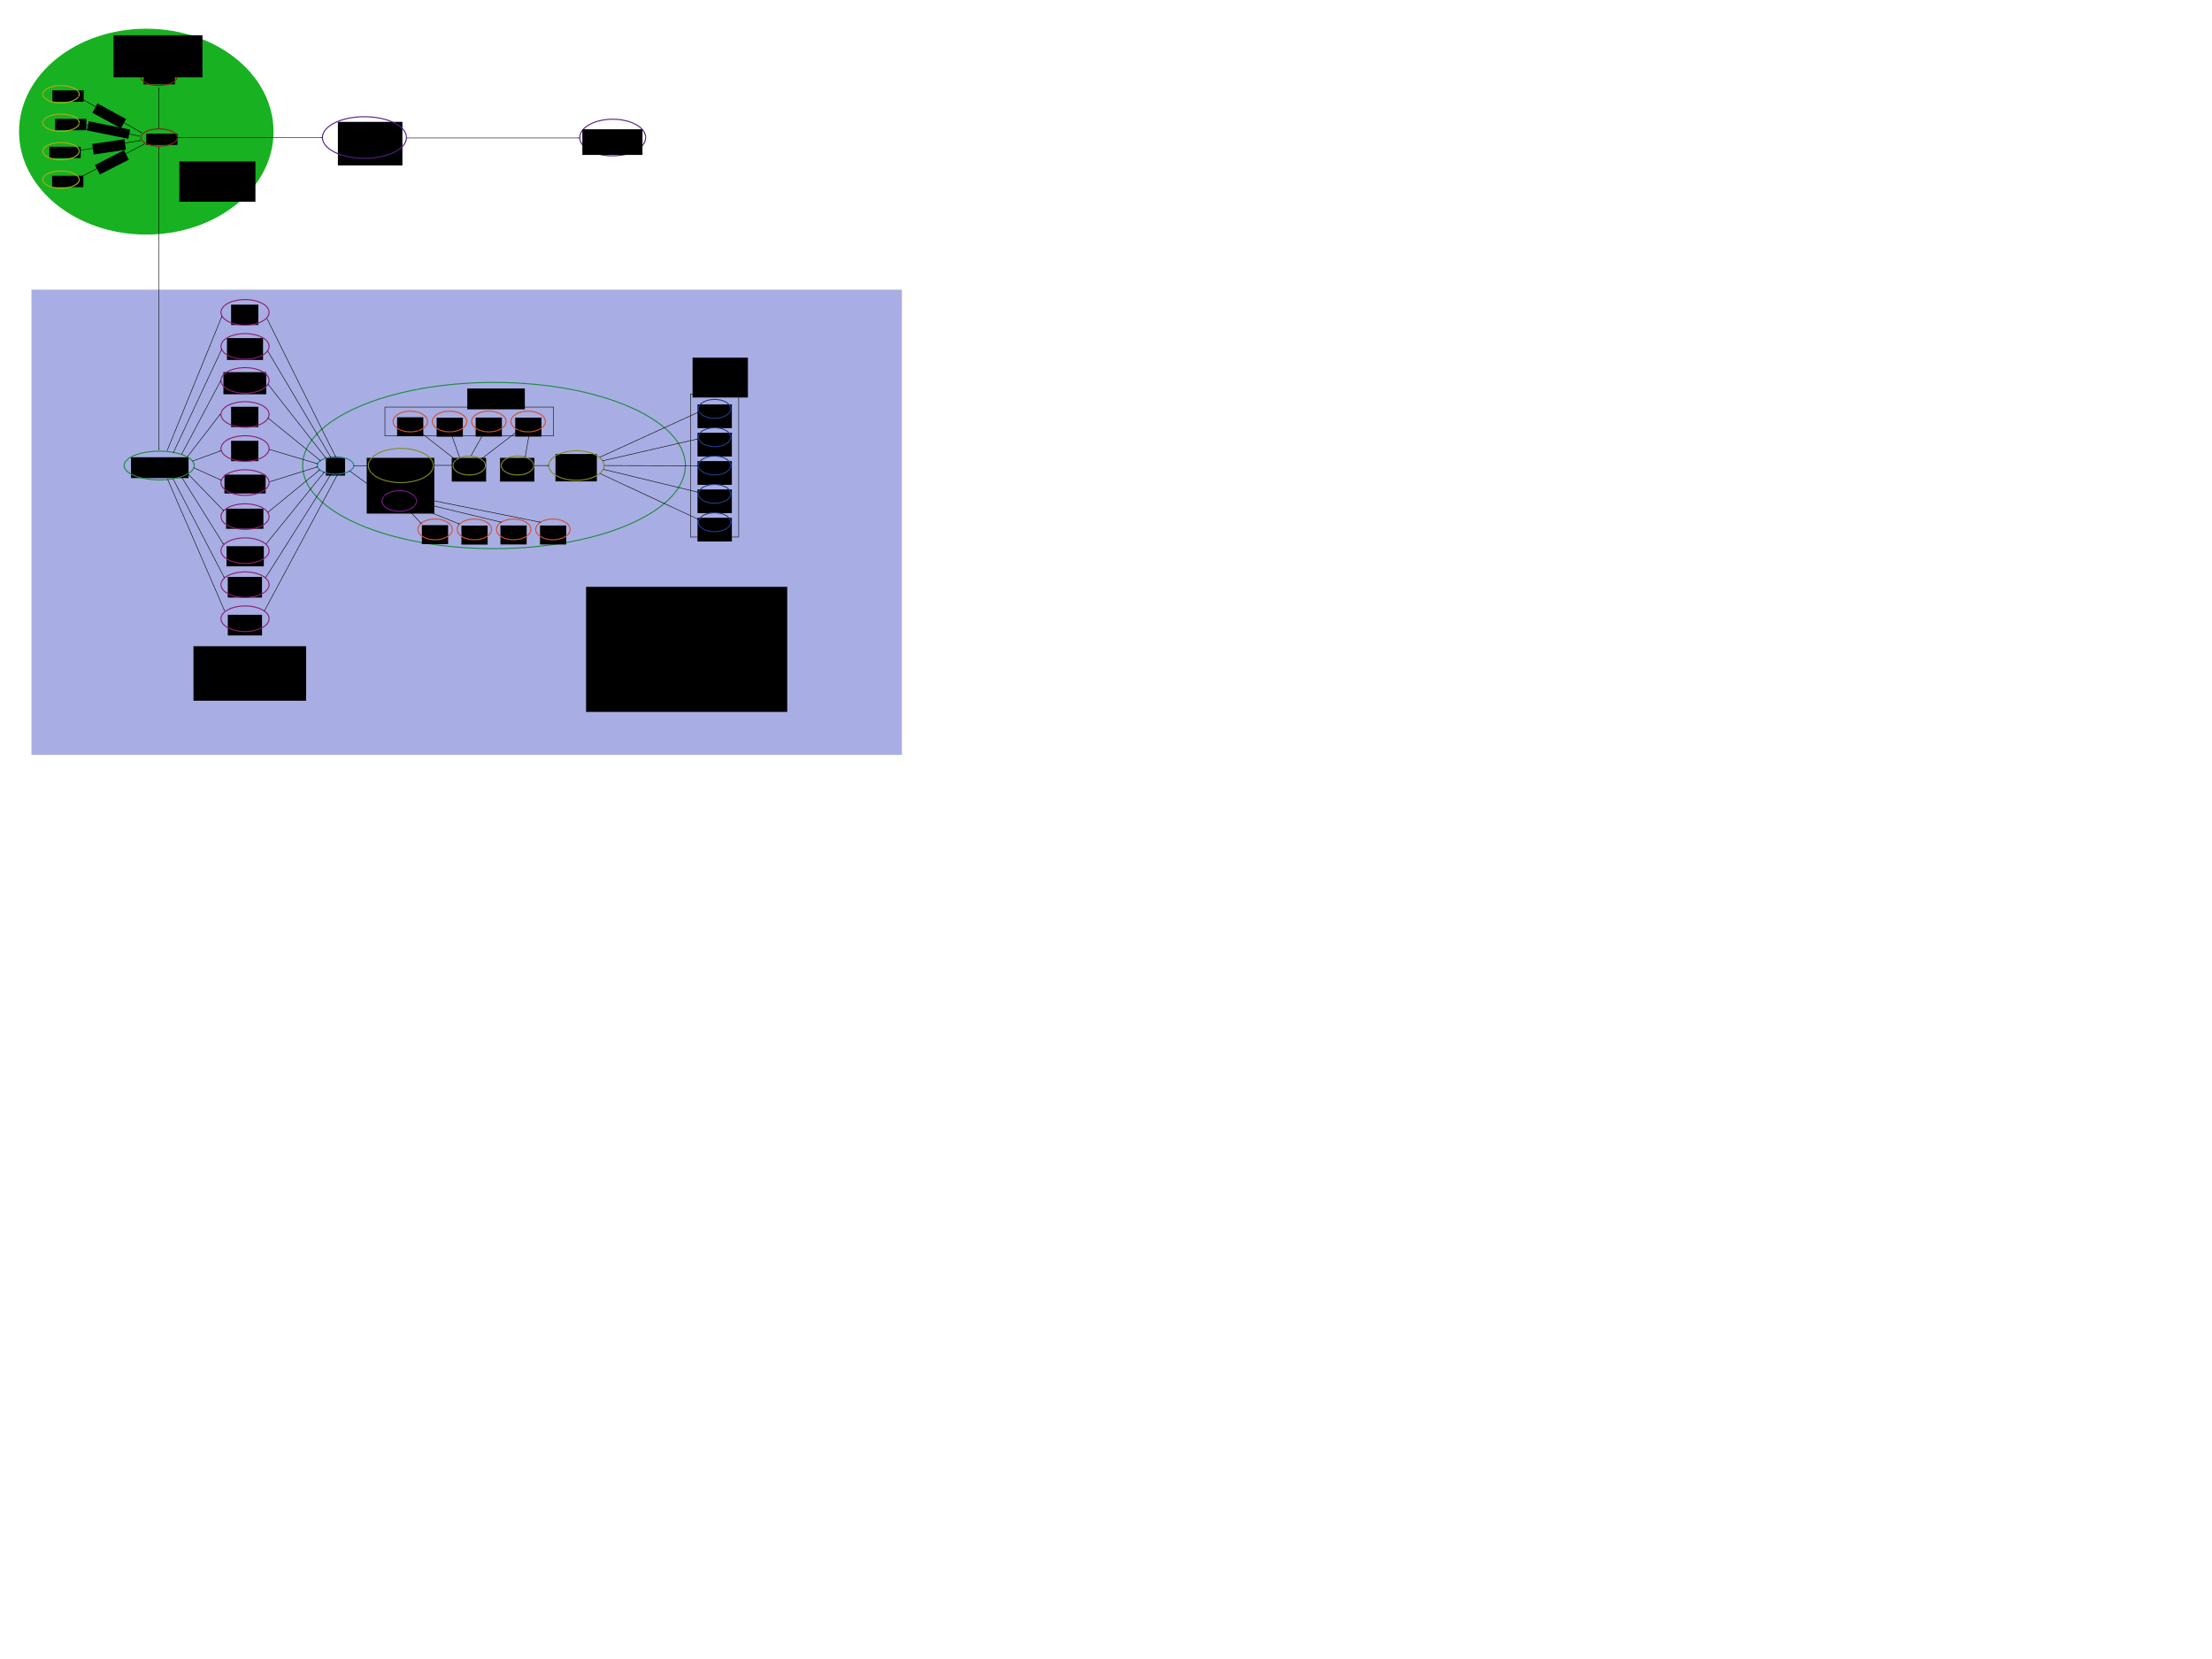 <?xml version="1.0" encoding="UTF-8" standalone="no"?>
<!-- Created with Inkscape (http://www.inkscape.org/) -->

<svg
   xmlns:dc="http://purl.org/dc/elements/1.1/"
   xmlns:cc="http://creativecommons.org/ns#"
   xmlns:rdf="http://www.w3.org/1999/02/22-rdf-syntax-ns#"
   xmlns:svg="http://www.w3.org/2000/svg"
   xmlns="http://www.w3.org/2000/svg"
   xmlns:sodipodi="http://sodipodi.sourceforge.net/DTD/sodipodi-0.dtd"
   xmlns:inkscape="http://www.inkscape.org/namespaces/inkscape"
   width="4320"
   height="3240"
   id="svg2"
   version="1.1"
   inkscape:version="0.48.4 r9939"
   sodipodi:docname="drawing.svg">
  <defs
     id="defs4">
    <marker
       inkscape:stockid="Arrow1Lstart"
       orient="auto"
       refY="0.0"
       refX="0.0"
       id="Arrow1Lstart"
       style="overflow:visible">
      <path
         id="path3962"
         d="M 0.0,0.0 L 5.0,-5.0 L -12.5,0.0 L 5.0,5.0 L 0.0,0.0 z "
         style="fill-rule:evenodd;stroke:#000000;stroke-width:1.0pt"
         transform="scale(0.8) translate(12.5,0)" />
    </marker>
    <marker
       inkscape:stockid="Arrow1Lend"
       orient="auto"
       refY="0.0"
       refX="0.0"
       id="Arrow1Lend"
       style="overflow:visible;">
      <path
         id="path3965"
         d="M 0.0,0.0 L 5.0,-5.0 L -12.5,0.0 L 5.0,5.0 L 0.0,0.0 z "
         style="fill-rule:evenodd;stroke:#000000;stroke-width:1.0pt;"
         transform="scale(0.8) rotate(180) translate(12.5,0)" />
    </marker>
  </defs>
  <sodipodi:namedview
     id="base"
     pagecolor="#ffffff"
     bordercolor="#666666"
     borderopacity="1.0"
     inkscape:pageopacity="0.0"
     inkscape:pageshadow="2"
     inkscape:zoom="0.49497475"
     inkscape:cx="824.1577"
     inkscape:cy="2365.3864"
     inkscape:document-units="px"
     inkscape:current-layer="layer1"
     showgrid="false"
     inkscape:window-width="1368"
     inkscape:window-height="683"
     inkscape:window-x="-3"
     inkscape:window-y="-3"
     inkscape:window-maximized="1" />
  <g
     inkscape:label="Layer 1"
     inkscape:groupmode="layer"
     id="layer1"
     transform="translate(0,2187.638)">
    <g
       id="g8980"
       transform="translate(-12.857,55.977)">
      <path
         transform="translate(-315.591,-2241.514)"
         d="m 862.67,254.999 c 0,111.02 -111.256,201.02 -248.498,201.02 -137.241,0 -248.498,-90 -248.498,-201.02 0,-111.02 111.256,-201.02 248.498,-201.02 137.241,0 248.498,90 248.498,201.02 z"
         sodipodi:ry="201.02036"
         sodipodi:rx="248.49756"
         sodipodi:cy="254.99924"
         sodipodi:cx="614.17273"
         id="path8960"
         style="fill:#18b121;fill-opacity:1;stroke:none"
         sodipodi:type="arc" />
      <flowRoot
         transform="translate(-398.292,-2133.956)"
         style="font-size:12px;font-style:normal;font-weight:normal;line-height:125%;letter-spacing:0px;word-spacing:0px;fill:#000000;fill-opacity:1;stroke:none;font-family:Sans"
         id="flowRoot8962"
         xml:space="preserve"><flowRegion
           id="flowRegion8964"><rect
             y="205.714"
             x="761.429"
             height="78.571"
             width="148.571"
             id="rect8966" /></flowRegion><flowPara
           style="font-size:56px;font-weight:bold;-inkscape-font-specification:Sans Bold"
           id="flowPara8968">Qt</flowPara></flowRoot>    </g>
    <rect
       style="fill:#a8aee3;fill-opacity:1;stroke:none"
       id="rect8970"
       width="1700"
       height="908.571"
       x="61.429"
       y="-1621.924" />
    <g
       id="g3782"
       transform="translate(45,94.67)">
      <flowRoot
         transform="translate(-1.901,-2186.469)"
         style="font-size:12px;font-style:normal;font-weight:normal;line-height:125%;letter-spacing:0px;word-spacing:0px;fill:#000000;fill-opacity:1;stroke:none;font-family:Sans"
         id="flowRoot3004"
         xml:space="preserve"><flowRegion
           id="flowRegion3006"><rect
             y="165.096"
             x="242.437"
             height="22.223"
             width="61.114"
             id="rect3008" /></flowRegion><flowPara
           id="flowPara3010">Daemon</flowPara></flowRoot>      <path
         transform="translate(0,-2187.638)"
         d="m 301.531,173.934 c 0,9.345 -15.942,16.92 -35.608,16.92 -19.666,0 -35.608,-7.575 -35.608,-16.92 0,-9.345 15.942,-16.92 35.608,-16.92 19.666,0 35.608,7.575 35.608,16.92 z"
         sodipodi:ry="16.920055"
         sodipodi:rx="35.607876"
         sodipodi:cy="173.93448"
         sodipodi:cx="265.92267"
         id="path3012"
         style="fill:none;stroke:#8a1e1e;stroke-width:2;stroke-miterlimit:4;stroke-opacity:1;stroke-dasharray:none"
         sodipodi:type="arc" />
    </g>
    <g
       id="g3864"
       transform="translate(0,54.548)">
      <g
         transform="translate(-0.357,0)"
         id="g3836">
        <flowRoot
           transform="translate(-139.803,-2230.731)"
           style="font-size:12px;font-style:normal;font-weight:normal;line-height:125%;letter-spacing:0px;word-spacing:0px;fill:#000000;fill-opacity:1;stroke:none;font-family:Sans"
           id="flowRoot3791"
           xml:space="preserve"><flowRegion
             id="flowRegion3793"><rect
               y="165.096"
               x="242.437"
               height="22.223"
               width="61.114"
               id="rect3795" /></flowRegion><flowPara
             id="flowPara3797">Serial</flowPara></flowRoot>        <path
           transform="translate(-146.472,-2232.084)"
           d="m 301.531,173.934 c 0,9.345 -15.942,16.92 -35.608,16.92 -19.666,0 -35.608,-7.575 -35.608,-16.92 0,-9.345 15.942,-16.92 35.608,-16.92 19.666,0 35.608,7.575 35.608,16.92 z"
           sodipodi:ry="16.920055"
           sodipodi:rx="35.607876"
           sodipodi:cy="173.93448"
           sodipodi:cx="265.92267"
           id="path3799"
           style="fill:none;stroke:#acac17;stroke-width:2;stroke-miterlimit:4;stroke-opacity:1;stroke-dasharray:none"
           sodipodi:type="arc" />
      </g>
      <g
         transform="translate(0.357,-2.262)"
         id="g3843">
        <flowRoot
           xml:space="preserve"
           id="flowRoot3806"
           style="font-size:12px;font-style:normal;font-weight:normal;line-height:125%;letter-spacing:0px;word-spacing:0px;fill:#000000;fill-opacity:1;stroke:none;font-family:Sans"
           transform="translate(-135.227,-2172.874)"><flowRegion
             id="flowRegion3808"><rect
               id="rect3810"
               width="61.114"
               height="22.223"
               x="242.437"
               y="165.096" /></flowRegion><flowPara
             id="flowPara3812">Usb</flowPara></flowRoot>        <path
           sodipodi:type="arc"
           style="fill:none;stroke:#acac17;stroke-width:2;stroke-miterlimit:4;stroke-opacity:1;stroke-dasharray:none"
           id="path3814"
           sodipodi:cx="265.92267"
           sodipodi:cy="173.93448"
           sodipodi:rx="35.607876"
           sodipodi:ry="16.920055"
           d="m 301.531,173.934 c 0,9.345 -15.942,16.92 -35.608,16.92 -19.666,0 -35.608,-7.575 -35.608,-16.92 0,-9.345 15.942,-16.92 35.608,-16.92 19.666,0 35.608,7.575 35.608,16.92 z"
           transform="translate(-147.186,-2174.227)" />
      </g>
      <g
         transform="translate(0,6.548)"
         id="g3850">
        <flowRoot
           transform="translate(-145.932,-2127.251)"
           style="font-size:12px;font-style:normal;font-weight:normal;line-height:125%;letter-spacing:0px;word-spacing:0px;fill:#000000;fill-opacity:1;stroke:none;font-family:Sans"
           id="flowRoot3816"
           xml:space="preserve"><flowRegion
             id="flowRegion3818"><rect
               y="165.096"
               x="242.437"
               height="22.223"
               width="61.114"
               id="rect3820" /></flowRegion><flowPara
             id="flowPara3822">Joystick</flowPara></flowRoot>        <path
           transform="translate(-146.829,-2127.442)"
           d="m 301.531,173.934 c 0,9.345 -15.942,16.92 -35.608,16.92 -19.666,0 -35.608,-7.575 -35.608,-16.92 0,-9.345 15.942,-16.92 35.608,-16.92 19.666,0 35.608,7.575 35.608,16.92 z"
           sodipodi:ry="16.920055"
           sodipodi:rx="35.607876"
           sodipodi:cy="173.93448"
           sodipodi:cx="265.92267"
           id="path3824"
           style="fill:none;stroke:#acac17;stroke-width:2;stroke-miterlimit:4;stroke-opacity:1;stroke-dasharray:none"
           sodipodi:type="arc" />
      </g>
      <g
         id="g3857">
        <flowRoot
           xml:space="preserve"
           id="flowRoot3826"
           style="font-size:12px;font-style:normal;font-weight:normal;line-height:125%;letter-spacing:0px;word-spacing:0px;fill:#000000;fill-opacity:1;stroke:none;font-family:Sans"
           transform="translate(-140.726,-2063.945)"><flowRegion
             id="flowRegion3828"><rect
               id="rect3830"
               width="61.114"
               height="22.223"
               x="242.437"
               y="165.096" /></flowRegion><flowPara
             id="flowPara3832">Other</flowPara></flowRoot>        <path
           sodipodi:type="arc"
           style="fill:none;stroke:#acac17;stroke-width:2;stroke-miterlimit:4;stroke-opacity:1;stroke-dasharray:none"
           id="path3834"
           sodipodi:cx="265.92267"
           sodipodi:cy="173.93448"
           sodipodi:rx="35.607876"
           sodipodi:ry="16.920055"
           d="m 301.531,173.934 c 0,9.345 -15.942,16.92 -35.608,16.92 -19.666,0 -35.608,-7.575 -35.608,-16.92 0,-9.345 15.942,-16.92 35.608,-16.92 19.666,0 35.608,7.575 35.608,16.92 z"
           transform="translate(-146.829,-2065.299)" />
      </g>
    </g>
    <path
       style="fill:none;stroke:#000000;stroke-width:1px;stroke-linecap:butt;stroke-linejoin:miter;stroke-opacity:1;marker-end:url(#Arrow1Lend)"
       d="m 152.143,-1998.804 124.821,70.536"
       id="path3890"
       inkscape:connector-curvature="0"
       sodipodi:nodetypes="cc" />
    <path
       style="fill:none;stroke:#000000;stroke-width:1px;stroke-linecap:butt;stroke-linejoin:miter;stroke-opacity:1;marker-end:url(#Arrow1Lend)"
       d="m 153.571,-1946.661 119.464,25"
       id="path3892"
       inkscape:connector-curvature="0"
       sodipodi:nodetypes="cc" />
    <path
       style="fill:none;stroke:#000000;stroke-width:1px;stroke-linecap:butt;stroke-linejoin:miter;stroke-opacity:1;marker-end:url(#Arrow1Lend)"
       d="m 155,-1893.804 119.643,-19.464"
       id="path3894"
       inkscape:connector-curvature="0"
       sodipodi:nodetypes="cc" />
    <path
       style="fill:none;stroke:#000000;stroke-width:1px;stroke-linecap:butt;stroke-linejoin:miter;stroke-opacity:1;marker-end:url(#Arrow1Lend)"
       d="m 154.286,-1840.232 128.036,-66.25"
       id="path3896"
       inkscape:connector-curvature="0"
       sodipodi:nodetypes="cc" />
    <flowRoot
       xml:space="preserve"
       id="flowRoot3898"
       style="font-size:12px;font-style:normal;font-weight:normal;line-height:125%;letter-spacing:0px;word-spacing:0px;fill:#000000;fill-opacity:1;stroke:none;font-family:Sans"
       transform="matrix(0.878,0.479,-0.479,0.878,55.563,-2186.072)"><flowRegion
         id="flowRegion3900"><rect
           id="rect3902"
           width="63.571"
           height="20.714"
           x="214.286"
           y="111.429" /></flowRegion><flowPara
         id="flowPara3904"
         style="font-size:6px">Enumerate devices upon driver start</flowPara></flowRoot>    <flowRoot
       transform="matrix(0.98,0.198,-0.198,0.98,-14.579,-2102.45)"
       style="font-size:12px;font-style:normal;font-weight:normal;line-height:125%;letter-spacing:0px;word-spacing:0px;fill:#000000;fill-opacity:1;stroke:none;font-family:Sans"
       id="flowRoot3906"
       xml:space="preserve"><flowRegion
         id="flowRegion3908"><rect
           y="111.429"
           x="214.286"
           height="18.249"
           width="82.434"
           id="rect3910" /></flowRegion><flowPara
         style="font-size:6px"
         id="flowPara3912">Enumerate devices upon driver start and hotplug</flowPara></flowRoot>    <flowRoot
       transform="matrix(0.989,-0.146,0.146,0.989,-48.17,-1985.342)"
       style="font-size:12px;font-style:normal;font-weight:normal;line-height:125%;letter-spacing:0px;word-spacing:0px;fill:#000000;fill-opacity:1;stroke:none;font-family:Sans"
       id="flowRoot3914"
       xml:space="preserve"><flowRegion
         id="flowRegion3916"><rect
           y="111.429"
           x="214.286"
           height="20.714"
           width="63.571"
           id="rect3918" /></flowRegion><flowPara
         style="font-size:6px"
         id="flowPara3920">Enumerate devices upon driver start</flowPara></flowRoot>    <flowRoot
       xml:space="preserve"
       id="flowRoot3922"
       style="font-size:12px;font-style:normal;font-weight:normal;line-height:125%;letter-spacing:0px;word-spacing:0px;fill:#000000;fill-opacity:1;stroke:none;font-family:Sans"
       transform="matrix(0.891,-0.454,0.454,0.891,-55.977,-1867.381)"><flowRegion
         id="flowRegion3924"><rect
           id="rect3926"
           width="63.571"
           height="20.714"
           x="214.286"
           y="111.429" /></flowRegion><flowPara
         id="flowPara3928"
         style="font-size:6px">Enumerate devices upon driver start?</flowPara></flowRoot>    <path
       style="fill:none;stroke:#000000;stroke-width:1px;stroke-linecap:butt;stroke-linejoin:miter;stroke-opacity:1;marker-end:url(#Arrow1Lend)"
       d="m 310.357,-1936.661 0,-79.643"
       id="path3956"
       inkscape:connector-curvature="0" />
    <g
       id="g8987"
       transform="translate(0,42.523)">
      <g
         transform="translate(377.863,149.73)"
         id="g3949">
        <flowRoot
           transform="translate(39.599,-2306.979)"
           style="font-size:12px;font-style:normal;font-weight:normal;line-height:125%;letter-spacing:0px;word-spacing:0px;fill:#000000;fill-opacity:1;stroke:none;font-family:Sans"
           id="flowRoot3932"
           xml:space="preserve"><flowRegion
             id="flowRegion3934"><rect
               y="165.096"
               x="242.437"
               height="85.105"
               width="126.017"
               id="rect3936" /></flowRegion><flowPara
             id="flowPara3938">Legacy Magellen protocol window. deprecated. X11, Windows, mac.</flowPara></flowRoot>        <path
           transform="translate(67.981,-2285.22)"
           d="m 347.998,173.934 c 0,22.455 -36.746,40.659 -82.075,40.659 -45.329,0 -82.075,-18.203 -82.075,-40.659 0,-22.455 36.746,-40.659 82.075,-40.659 45.329,0 82.075,18.203 82.075,40.659 z"
           sodipodi:ry="40.658638"
           sodipodi:rx="82.074898"
           sodipodi:cy="173.93448"
           sodipodi:cx="265.92267"
           id="path3940"
           style="fill:none;stroke:#521e8a;stroke-width:2;stroke-miterlimit:4;stroke-opacity:1;stroke-dasharray:none"
           sodipodi:type="arc" />
      </g>
      <g
         transform="translate(400.844,21.35)"
         id="g4802">
        <path
           sodipodi:type="arc"
           style="fill:none;stroke:#521e8a;stroke-width:2;stroke-miterlimit:4;stroke-opacity:1;stroke-dasharray:none"
           id="path4584"
           sodipodi:cx="784.88855"
           sodipodi:cy="222.16927"
           sodipodi:rx="64.334671"
           sodipodi:ry="35.763241"
           d="m 849.223,222.169 c 0,19.751 -28.804,35.763 -64.335,35.763 -35.531,0 -64.335,-16.012 -64.335,-35.763 0,-19.752 28.804,-35.763 64.335,-35.763 35.531,0 64.335,16.012 64.335,35.763 z"
           transform="translate(10.909,-2205.075)" />
        <flowRoot
           xml:space="preserve"
           id="flowRoot4586"
           style="font-size:12px;font-style:normal;font-weight:normal;text-align:center;line-height:125%;letter-spacing:0px;word-spacing:0px;text-anchor:middle;fill:#000000;fill-opacity:1;stroke:none;font-family:Sans"
           transform="translate(3.131,-2174.243)"><flowRegion
             id="flowRegion4588"><rect
               id="rect4590"
               width="117.414"
               height="50.1"
               x="733.371"
               y="175.197"
               style="text-align:center;text-anchor:middle" /></flowRegion><flowPara
             id="flowPara4592">Legacy/Proprietary Application:</flowPara></flowRoot>      </g>
      <path
         inkscape:connector-curvature="0"
         id="path4809"
         d="m 794.804,-1960.695 336.381,0"
         style="fill:none;stroke:#000000;stroke-width:1px;stroke-linecap:butt;stroke-linejoin:miter;stroke-opacity:1;marker-end:url(#Arrow1Lend)" />
    </g>
    <g
       id="g5012"
       transform="translate(0,539.873)">
      <flowRoot
         transform="translate(13.457,-1999.586)"
         style="font-size:12px;font-style:normal;font-weight:normal;line-height:125%;letter-spacing:0px;word-spacing:0px;fill:#000000;fill-opacity:1;stroke:none;font-family:Sans"
         id="flowRoot4995"
         xml:space="preserve"><flowRegion
           id="flowRegion4997"><rect
             y="165.096"
             x="242.437"
             height="40.659"
             width="112.38"
             id="rect4999" /></flowRegion><flowPara
           id="flowPara5001">DBus Interface. New development</flowPara></flowRoot>      <path
         transform="translate(45,-1992.276)"
         d="m 334.361,173.934 c 0,15.482 -30.641,28.032 -68.438,28.032 -37.797,0 -68.438,-12.55 -68.438,-28.032 0,-15.482 30.641,-28.032 68.438,-28.032 37.797,0 68.438,12.55 68.438,28.032 z"
         sodipodi:ry="28.031731"
         sodipodi:rx="68.437836"
         sodipodi:cy="173.93448"
         sodipodi:cx="265.92267"
         id="path5003"
         style="fill:none;stroke:#1e8a3d;stroke-width:2;stroke-miterlimit:4;stroke-opacity:1;stroke-dasharray:none"
         sodipodi:type="arc" />
    </g>
    <path
       style="fill:none;stroke:#000000;stroke-width:1px;stroke-linecap:butt;stroke-linejoin:miter;stroke-opacity:1;marker-start:url(#Arrow1Lstart);marker-end:url(#Arrow1Lend)"
       d="m 310.117,-1900.314 0,591.444"
       id="path5019"
       inkscape:connector-curvature="0"
       sodipodi:nodetypes="cc" />
    <g
       id="g5389"
       transform="translate(553.863,539.873)">
      <flowRoot
         xml:space="preserve"
         id="flowRoot5391"
         style="font-size:12px;font-style:normal;font-weight:normal;line-height:125%;letter-spacing:0px;word-spacing:0px;fill:#000000;fill-opacity:1;stroke:none;font-family:Sans"
         transform="translate(116.314,-2133.872)"><flowRegion
           id="flowRegion5393"><rect
             id="rect5395"
             width="112.38"
             height="40.659"
             x="242.437"
             y="165.096" /></flowRegion><flowPara
           id="flowPara5397">New Application:</flowPara></flowRoot>      <path
         sodipodi:type="arc"
         style="fill:none;stroke:#1e8a3d;stroke-width:2;stroke-miterlimit:4;stroke-opacity:1;stroke-dasharray:none"
         id="path5399"
         sodipodi:cx="265.92267"
         sodipodi:cy="173.93448"
         sodipodi:rx="373.746"
         sodipodi:ry="162.31743"
         d="m 639.669,173.934 c 0,89.645 -167.332,162.317 -373.746,162.317 -206.414,0 -373.746,-72.672 -373.746,-162.317 0,-89.645 167.332,-162.317 373.746,-162.317 206.414,0 373.746,72.672 373.746,162.317 z"
         transform="translate(145,-1992.276)" />
    </g>
    <g
       transform="translate(395.919,727.735)"
       id="g5401">
      <flowRoot
         xml:space="preserve"
         id="flowRoot5403"
         style="font-size:12px;font-style:normal;font-weight:normal;text-align:center;line-height:125%;letter-spacing:0px;word-spacing:0px;text-anchor:middle;fill:#000000;fill-opacity:1;stroke:none;font-family:Sans"
         transform="translate(-1.901,-2186.469)"><flowRegion
           id="flowRegion5405"><rect
             id="rect5407"
             width="37.376"
             height="34.85"
             x="242.437"
             y="165.096"
             style="text-align:center;text-anchor:middle" /></flowRegion><flowPara
           id="flowPara5409">DBus Client</flowPara></flowRoot>      <path
         sodipodi:type="arc"
         style="fill:none;stroke:#1e808a;stroke-width:2;stroke-miterlimit:4;stroke-opacity:1;stroke-dasharray:none"
         id="path5411"
         sodipodi:cx="265.92267"
         sodipodi:cy="173.93448"
         sodipodi:rx="35.607876"
         sodipodi:ry="16.920055"
         d="m 301.531,173.934 c 0,9.345 -15.942,16.92 -35.608,16.92 -19.666,0 -35.608,-7.575 -35.608,-16.92 0,-9.345 15.942,-16.92 35.608,-16.92 19.666,0 35.608,7.575 35.608,16.92 z"
         transform="translate(-6.508,-2180.138)" />
    </g>
    <g
       id="g5533"
       transform="translate(0,397.069)">
      <g
         transform="translate(219.142,230.938)"
         id="g5413">
        <flowRoot
           xml:space="preserve"
           id="flowRoot5415"
           style="font-size:12px;font-style:normal;font-weight:normal;text-align:center;line-height:125%;letter-spacing:0px;word-spacing:0px;text-anchor:middle;fill:#000000;fill-opacity:1;stroke:none;font-family:Sans"
           transform="translate(-10.252,-2186.284)"><flowRegion
             id="flowRegion5417"><rect
               id="rect5419"
               width="53.286"
               height="39.649"
               x="242.437"
               y="165.096"
               style="text-align:center;text-anchor:middle" /></flowRegion><flowPara
             id="flowPara5421">Motion Packet</flowPara></flowRoot>        <path
           sodipodi:type="arc"
           style="fill:none;stroke:#8a1e73;stroke-width:2;stroke-miterlimit:4;stroke-opacity:1;stroke-dasharray:none"
           id="path5423"
           sodipodi:cx="265.92267"
           sodipodi:cy="173.93448"
           sodipodi:rx="46.972092"
           sodipodi:ry="25.001276"
           d="m 312.895,173.934 c 0,13.808 -21.03,25.001 -46.972,25.001 -25.942,0 -46.972,-11.193 -46.972,-25.001 0,-13.808 21.03,-25.001 46.972,-25.001 25.942,0 46.972,11.193 46.972,25.001 z"
           transform="translate(-6.508,-2180.138)" />
      </g>
      <g
         id="g5425"
         transform="translate(219.142,297.423)">
        <flowRoot
           transform="translate(-10.252,-2186.284)"
           style="font-size:12px;font-style:normal;font-weight:normal;text-align:center;line-height:125%;letter-spacing:0px;word-spacing:0px;text-anchor:middle;fill:#000000;fill-opacity:1;stroke:none;font-family:Sans"
           id="flowRoot5427"
           xml:space="preserve"><flowRegion
             id="flowRegion5429"><rect
               style="text-align:center;text-anchor:middle"
               y="165.096"
               x="242.437"
               height="39.649"
               width="53.286"
               id="rect5431" /></flowRegion><flowPara
             id="flowPara5433">Button Packet</flowPara></flowRoot>        <path
           transform="translate(-6.508,-2180.138)"
           d="m 312.895,173.934 c 0,13.808 -21.03,25.001 -46.972,25.001 -25.942,0 -46.972,-11.193 -46.972,-25.001 0,-13.808 21.03,-25.001 46.972,-25.001 25.942,0 46.972,11.193 46.972,25.001 z"
           sodipodi:ry="25.001276"
           sodipodi:rx="46.972092"
           sodipodi:cy="173.93448"
           sodipodi:cx="265.92267"
           id="path5435"
           style="fill:none;stroke:#8a1e73;stroke-width:2;stroke-miterlimit:4;stroke-opacity:1;stroke-dasharray:none"
           sodipodi:type="arc" />
      </g>
      <g
         id="g5437"
         transform="translate(219.142,31.484)">
        <flowRoot
           transform="translate(-10.252,-2186.284)"
           style="font-size:12px;font-style:normal;font-weight:normal;text-align:center;line-height:125%;letter-spacing:0px;word-spacing:0px;text-anchor:middle;fill:#000000;fill-opacity:1;stroke:none;font-family:Sans"
           id="flowRoot5439"
           xml:space="preserve"><flowRegion
             id="flowRegion5441"><rect
               style="text-align:center;text-anchor:middle"
               y="165.096"
               x="242.437"
               height="39.649"
               width="53.286"
               id="rect5443" /></flowRegion><flowPara
             id="flowPara5445">Device List</flowPara></flowRoot>        <path
           transform="translate(-6.508,-2180.138)"
           d="m 312.895,173.934 c 0,13.808 -21.03,25.001 -46.972,25.001 -25.942,0 -46.972,-11.193 -46.972,-25.001 0,-13.808 21.03,-25.001 46.972,-25.001 25.942,0 46.972,11.193 46.972,25.001 z"
           sodipodi:ry="25.001276"
           sodipodi:rx="46.972092"
           sodipodi:cy="173.93448"
           sodipodi:cx="265.92267"
           id="path5447"
           style="fill:none;stroke:#8a1e73;stroke-width:2;stroke-miterlimit:4;stroke-opacity:1;stroke-dasharray:none"
           sodipodi:type="arc" />
      </g>
      <g
         transform="translate(219.142,97.969)"
         id="g5449">
        <flowRoot
           xml:space="preserve"
           id="flowRoot5451"
           style="font-size:12px;font-style:normal;font-weight:normal;text-align:center;line-height:125%;letter-spacing:0px;word-spacing:0px;text-anchor:middle;fill:#000000;fill-opacity:1;stroke:none;font-family:Sans"
           transform="translate(-18.33,-2187.448)"><flowRegion
             id="flowRegion5453"><rect
               id="rect5455"
               width="70.458"
               height="42.679"
               x="242.437"
               y="165.096"
               style="text-align:center;text-anchor:middle" /></flowRegion><flowPara
             id="flowPara5457">Device Hotplug in</flowPara></flowRoot>        <path
           sodipodi:type="arc"
           style="fill:none;stroke:#8a1e73;stroke-width:2;stroke-miterlimit:4;stroke-opacity:1;stroke-dasharray:none"
           id="path5459"
           sodipodi:cx="265.92267"
           sodipodi:cy="173.93448"
           sodipodi:rx="46.972092"
           sodipodi:ry="25.001276"
           d="m 312.895,173.934 c 0,13.808 -21.03,25.001 -46.972,25.001 -25.942,0 -46.972,-11.193 -46.972,-25.001 0,-13.808 21.03,-25.001 46.972,-25.001 25.942,0 46.972,11.193 46.972,25.001 z"
           transform="translate(-6.508,-2180.138)" />
      </g>
      <g
         id="g5461"
         transform="translate(219.142,164.453)">
        <flowRoot
           transform="translate(-25.262,-2187.448)"
           style="font-size:12px;font-style:normal;font-weight:normal;text-align:center;line-height:125%;letter-spacing:0px;word-spacing:0px;text-anchor:middle;fill:#000000;fill-opacity:1;stroke:none;font-family:Sans"
           id="flowRoot5463"
           xml:space="preserve"><flowRegion
             id="flowRegion5465"><rect
               style="text-align:center;text-anchor:middle"
               y="165.096"
               x="242.437"
               height="43.184"
               width="83.59"
               id="rect5467" /></flowRegion><flowPara
             id="flowPara5469">Device Hotplug out</flowPara></flowRoot>        <path
           transform="translate(-6.508,-2180.138)"
           d="m 312.895,173.934 c 0,13.808 -21.03,25.001 -46.972,25.001 -25.942,0 -46.972,-11.193 -46.972,-25.001 0,-13.808 21.03,-25.001 46.972,-25.001 25.942,0 46.972,11.193 46.972,25.001 z"
           sodipodi:ry="25.001276"
           sodipodi:rx="46.972092"
           sodipodi:cy="173.93448"
           sodipodi:cx="265.92267"
           id="path5471"
           style="fill:none;stroke:#8a1e73;stroke-width:2;stroke-miterlimit:4;stroke-opacity:1;stroke-dasharray:none"
           sodipodi:type="arc" />
      </g>
      <g
         transform="translate(219.142,363.908)"
         id="g5473">
        <flowRoot
           xml:space="preserve"
           id="flowRoot5475"
           style="font-size:12px;font-style:normal;font-weight:normal;text-align:center;line-height:125%;letter-spacing:0px;word-spacing:0px;text-anchor:middle;fill:#000000;fill-opacity:1;stroke:none;font-family:Sans"
           transform="translate(-23.224,-2186.756)"><flowRegion
             id="flowRegion5477"><rect
               id="rect5479"
               width="80.428"
               height="36.791"
               x="242.437"
               y="165.096"
               style="text-align:center;text-anchor:middle" /></flowRegion><flowPara
             id="flowPara5481">Translation On/Off</flowPara></flowRoot>        <path
           sodipodi:type="arc"
           style="fill:none;stroke:#8a1e73;stroke-width:2;stroke-miterlimit:4;stroke-opacity:1;stroke-dasharray:none"
           id="path5483"
           sodipodi:cx="265.92267"
           sodipodi:cy="173.93448"
           sodipodi:rx="46.972092"
           sodipodi:ry="25.001276"
           d="m 312.895,173.934 c 0,13.808 -21.03,25.001 -46.972,25.001 -25.942,0 -46.972,-11.193 -46.972,-25.001 0,-13.808 21.03,-25.001 46.972,-25.001 25.942,0 46.972,11.193 46.972,25.001 z"
           transform="translate(-6.508,-2180.138)" />
      </g>
      <g
         id="g5485"
         transform="translate(219.142,430.393)">
        <flowRoot
           transform="translate(-20.033,-2186.756)"
           style="font-size:12px;font-style:normal;font-weight:normal;text-align:center;line-height:125%;letter-spacing:0px;word-spacing:0px;text-anchor:middle;fill:#000000;fill-opacity:1;stroke:none;font-family:Sans"
           id="flowRoot5487"
           xml:space="preserve"><flowRegion
             id="flowRegion5489"><rect
               style="text-align:center;text-anchor:middle"
               y="165.096"
               x="242.437"
               height="39.317"
               width="72.852"
               id="rect5491" /></flowRegion><flowPara
             id="flowPara5493">Rotation On/Off</flowPara></flowRoot>        <path
           transform="translate(-6.508,-2180.138)"
           d="m 312.895,173.934 c 0,13.808 -21.03,25.001 -46.972,25.001 -25.942,0 -46.972,-11.193 -46.972,-25.001 0,-13.808 21.03,-25.001 46.972,-25.001 25.942,0 46.972,11.193 46.972,25.001 z"
           sodipodi:ry="25.001276"
           sodipodi:rx="46.972092"
           sodipodi:cy="173.93448"
           sodipodi:cx="265.92267"
           id="path5495"
           style="fill:none;stroke:#8a1e73;stroke-width:2;stroke-miterlimit:4;stroke-opacity:1;stroke-dasharray:none"
           sodipodi:type="arc" />
      </g>
      <g
         transform="translate(219.142,496.878)"
         id="g5497">
        <flowRoot
           xml:space="preserve"
           id="flowRoot5499"
           style="font-size:12px;font-style:normal;font-weight:normal;text-align:center;line-height:125%;letter-spacing:0px;word-spacing:0px;text-anchor:middle;fill:#000000;fill-opacity:1;stroke:none;font-family:Sans"
           transform="translate(-19.169,-2179.948)"><flowRegion
             id="flowRegion5501"><rect
               id="rect5503"
               width="72.852"
               height="39.317"
               x="242.437"
               y="165.096"
               style="text-align:center;text-anchor:middle" /></flowRegion><flowPara
             id="flowPara5505">Zeroing</flowPara></flowRoot>        <path
           sodipodi:type="arc"
           style="fill:none;stroke:#8a1e73;stroke-width:2;stroke-miterlimit:4;stroke-opacity:1;stroke-dasharray:none"
           id="path5507"
           sodipodi:cx="265.92267"
           sodipodi:cy="173.93448"
           sodipodi:rx="46.972092"
           sodipodi:ry="25.001276"
           d="m 312.895,173.934 c 0,13.808 -21.03,25.001 -46.972,25.001 -25.942,0 -46.972,-11.193 -46.972,-25.001 0,-13.808 21.03,-25.001 46.972,-25.001 25.942,0 46.972,11.193 46.972,25.001 z"
           transform="translate(-6.508,-2180.138)" />
      </g>
      <g
         id="g5509"
         transform="translate(219.142,563.363)">
        <flowRoot
           transform="translate(-16.706,-2186.469)"
           style="font-size:12px;font-style:normal;font-weight:normal;text-align:center;line-height:125%;letter-spacing:0px;word-spacing:0px;text-anchor:middle;fill:#000000;fill-opacity:1;stroke:none;font-family:Sans"
           id="flowRoot5511"
           xml:space="preserve"><flowRegion
             id="flowRegion5513"><rect
               style="text-align:center;text-anchor:middle"
               y="165.096"
               x="242.437"
               height="40.327"
               width="66.791"
               id="rect5515" /></flowRegion><flowPara
             id="flowPara5517">Zero Radius</flowPara></flowRoot>        <path
           transform="translate(-6.508,-2180.138)"
           d="m 312.895,173.934 c 0,13.808 -21.03,25.001 -46.972,25.001 -25.942,0 -46.972,-11.193 -46.972,-25.001 0,-13.808 21.03,-25.001 46.972,-25.001 25.942,0 46.972,11.193 46.972,25.001 z"
           sodipodi:ry="25.001276"
           sodipodi:rx="46.972092"
           sodipodi:cy="173.93448"
           sodipodi:cx="265.92267"
           id="path5519"
           style="fill:none;stroke:#8a1e73;stroke-width:2;stroke-miterlimit:4;stroke-opacity:1;stroke-dasharray:none"
           sodipodi:type="arc" />
      </g>
      <g
         transform="translate(219.142,629.848)"
         id="g5521">
        <flowRoot
           xml:space="preserve"
           id="flowRoot5523"
           style="font-size:12px;font-style:normal;font-weight:normal;text-align:center;line-height:125%;letter-spacing:0px;word-spacing:0px;text-anchor:middle;fill:#000000;fill-opacity:1;stroke:none;font-family:Sans"
           transform="translate(-16.683,-2178.969)"><flowRegion
             id="flowRegion5525"><rect
               id="rect5527"
               width="66.791"
               height="40.327"
               x="242.437"
               y="165.096"
               style="text-align:center;text-anchor:middle" /></flowRegion><flowPara
             id="flowPara5529">More</flowPara></flowRoot>        <path
           sodipodi:type="arc"
           style="fill:none;stroke:#8a1e73;stroke-width:2;stroke-miterlimit:4;stroke-opacity:1;stroke-dasharray:none"
           id="path5531"
           sodipodi:cx="265.92267"
           sodipodi:cy="173.93448"
           sodipodi:rx="46.972092"
           sodipodi:ry="25.001276"
           d="m 312.895,173.934 c 0,13.808 -21.03,25.001 -46.972,25.001 -25.942,0 -46.972,-11.193 -46.972,-25.001 0,-13.808 21.03,-25.001 46.972,-25.001 25.942,0 46.972,11.193 46.972,25.001 z"
           transform="translate(-6.508,-2180.138)" />
      </g>
    </g>
    <flowRoot
       xml:space="preserve"
       id="flowRoot5609"
       style="font-size:12px;font-style:normal;font-weight:normal;line-height:125%;letter-spacing:0px;word-spacing:0px;fill:#000000;fill-opacity:1;stroke:none;font-family:Sans"
       transform="translate(-22.143,-1774.14)"><flowRegion
         id="flowRegion5611"><rect
           id="rect5613"
           width="220"
           height="106.429"
           x="400"
           y="848.571" /></flowRegion><flowPara
         id="flowPara5615">Much research and thought needs to put into this list of events. Some need to keep the device and interface in sync. Others are just notifications. These will be dependent on the device.</flowPara></flowRoot>    <path
       style="fill:none;stroke:#000000;stroke-width:1px;stroke-linecap:butt;stroke-linejoin:miter;stroke-opacity:1;marker-end:url(#Arrow1Lend)"
       d="m 326.279,-1307.275 107.076,-262.64"
       id="path5617"
       inkscape:connector-curvature="0" />
    <path
       style="fill:none;stroke:#000000;stroke-width:1px;stroke-linecap:butt;stroke-linejoin:miter;stroke-opacity:1;marker-end:url(#Arrow1Lend)"
       d="m 338.401,-1303.235 94.954,-203.041"
       id="path5619"
       inkscape:connector-curvature="0" />
    <path
       style="fill:none;stroke:#000000;stroke-width:1px;stroke-linecap:butt;stroke-linejoin:miter;stroke-opacity:1;marker-end:url(#Arrow1Lend)"
       d="m 354.564,-1300.204 76.772,-144.452"
       id="path5621"
       inkscape:connector-curvature="0" />
    <path
       style="fill:none;stroke:#000000;stroke-width:1px;stroke-linecap:butt;stroke-linejoin:miter;stroke-opacity:1;marker-end:url(#Arrow1Lend)"
       d="m 365.675,-1295.153 64.65,-83.843"
       id="path5623"
       inkscape:connector-curvature="0" />
    <path
       style="fill:none;stroke:#000000;stroke-width:1px;stroke-linecap:butt;stroke-linejoin:miter;stroke-opacity:1;marker-end:url(#Arrow1Lend)"
       d="m 375.777,-1287.072 55.558,-20.203"
       id="path5625"
       inkscape:connector-curvature="0" />
    <path
       style="fill:none;stroke:#000000;stroke-width:1px;stroke-linecap:butt;stroke-linejoin:miter;stroke-opacity:1;marker-end:url(#Arrow1Lend)"
       d="m 378.214,-1274.14 53.929,24.286"
       id="path5627"
       inkscape:connector-curvature="0" />
    <path
       style="fill:none;stroke:#000000;stroke-width:1px;stroke-linecap:butt;stroke-linejoin:miter;stroke-opacity:1;marker-end:url(#Arrow1Lend)"
       d="m 367.143,-1261.997 69.643,71.786"
       id="path5629"
       inkscape:connector-curvature="0" />
    <path
       style="fill:none;stroke:#000000;stroke-width:1px;stroke-linecap:butt;stroke-linejoin:miter;stroke-opacity:1;marker-end:url(#Arrow1Lend)"
       d="m 354.058,-1256.767 82.327,131.825"
       id="path5631"
       inkscape:connector-curvature="0" />
    <path
       style="fill:none;stroke:#000000;stroke-width:1px;stroke-linecap:butt;stroke-linejoin:miter;stroke-opacity:1;marker-end:url(#Arrow1Lend)"
       d="m 337.896,-1252.727 100.005,192.939"
       id="path5633"
       inkscape:connector-curvature="0" />
    <path
       style="fill:none;stroke:#000000;stroke-width:1px;stroke-linecap:butt;stroke-linejoin:miter;stroke-opacity:1;marker-end:url(#Arrow1Lend)"
       d="M 327.289,-1251.717 438.406,-995.138"
       id="path5635"
       inkscape:connector-curvature="0" />
    <path
       style="fill:none;stroke:#000000;stroke-width:1px;stroke-linecap:butt;stroke-linejoin:miter;stroke-opacity:1;marker-end:url(#Arrow1Lend)"
       d="m 523.259,-1187.067 101.015,-82.832"
       id="path5643"
       inkscape:connector-curvature="0" />
    <path
       style="fill:none;stroke:#000000;stroke-width:1px;stroke-linecap:butt;stroke-linejoin:miter;stroke-opacity:1;marker-end:url(#Arrow1Lend)"
       d="m 526.289,-1246.666 93.944,-29.294"
       id="path5645"
       inkscape:connector-curvature="0" />
    <path
       style="fill:none;stroke:#000000;stroke-width:1px;stroke-linecap:butt;stroke-linejoin:miter;stroke-opacity:1;marker-end:url(#Arrow1Lend)"
       d="m 525.784,-1309.801 1.768,0.253 92.934,27.779"
       id="path5647"
       inkscape:connector-curvature="0" />
    <path
       style="fill:none;stroke:#000000;stroke-width:1px;stroke-linecap:butt;stroke-linejoin:miter;stroke-opacity:1;marker-end:url(#Arrow1Lend)"
       d="m 523.259,-1371.42 0,0 103.036,83.843"
       id="path5649"
       inkscape:connector-curvature="0" />
    <path
       style="fill:none;stroke:#000000;stroke-width:1px;stroke-linecap:butt;stroke-linejoin:miter;stroke-opacity:1;marker-end:url(#Arrow1Lend)"
       d="M 522.754,-1438.09 636.396,-1293.133"
       id="path5651"
       inkscape:connector-curvature="0" />
    <path
       style="fill:none;stroke:#000000;stroke-width:1px;stroke-linecap:butt;stroke-linejoin:miter;stroke-opacity:1;marker-end:url(#Arrow1Lend)"
       d="m 522.754,-1502.235 123.239,207.586"
       id="path5653"
       inkscape:connector-curvature="0" />
    <path
       style="fill:none;stroke:#000000;stroke-width:1px;stroke-linecap:butt;stroke-linejoin:miter;stroke-opacity:1;marker-end:url(#Arrow1Lend)"
       d="M 521.239,-1565.874 655.589,-1295.153"
       id="path5655"
       inkscape:connector-curvature="0" />
    <path
       style="fill:none;stroke:#000000;stroke-width:1px;stroke-linecap:butt;stroke-linejoin:miter;stroke-opacity:1;marker-end:url(#Arrow1Lend)"
       d="m 519.723,-1125.448 c 0,0 76.286,-93.63 113.642,-140.411"
       id="path5657"
       inkscape:connector-curvature="0"
       sodipodi:nodetypes="cc" />
    <path
       style="fill:none;stroke:#000000;stroke-width:1px;stroke-linecap:butt;stroke-linejoin:miter;stroke-opacity:1;marker-end:url(#Arrow1Lend)"
       d="m 517.198,-1059.788 3.03,-2.02 126.774,-200.515"
       id="path5659"
       inkscape:connector-curvature="0" />
    <path
       style="fill:none;stroke:#000000;stroke-width:1px;stroke-linecap:butt;stroke-linejoin:miter;stroke-opacity:1;marker-end:url(#Arrow1Lend)"
       d="M 516.188,-994.128 659.377,-1261.313"
       id="path5661"
       inkscape:connector-curvature="0"
       sodipodi:nodetypes="cc" />
    <g
       id="g6062"
       transform="translate(-37.143,370.376)">
      <flowRoot
         transform="translate(510.904,-1828.926)"
         style="font-size:12px;font-style:normal;font-weight:normal;text-align:center;line-height:125%;letter-spacing:0px;word-spacing:0px;text-anchor:middle;fill:#000000;fill-opacity:1;stroke:none;font-family:Sans"
         id="flowRoot6045"
         xml:space="preserve"><flowRegion
           id="flowRegion6047"><rect
             style="text-align:center;text-anchor:middle"
             y="165.096"
             x="242.437"
             height="108.844"
             width="132.077"
             id="rect6049" /></flowRegion><flowPara
           id="flowPara6060">Does Application have focus?</flowPara></flowRoot>      <path
         transform="translate(554.039,-1822.779)"
         d="m 329.388,173.934 c 0,18.418 -28.414,33.349 -63.465,33.349 -35.051,0 -63.465,-14.931 -63.465,-33.349 0,-18.418 28.414,-33.349 63.465,-33.349 35.051,0 63.465,14.931 63.465,33.349 z"
         sodipodi:ry="33.348629"
         sodipodi:rx="63.465023"
         sodipodi:cy="173.93448"
         sodipodi:cx="265.92267"
         id="path6053"
         style="fill:none;stroke:#828a1e;stroke-width:2;stroke-miterlimit:4;stroke-opacity:1;stroke-dasharray:none"
         sodipodi:type="arc" />
    </g>
    <path
       style="fill:none;stroke:#000000;stroke-width:1px;stroke-linecap:butt;stroke-linejoin:miter;stroke-opacity:1;marker-end:url(#Arrow1Lend)"
       d="m 690.692,-1278.233 27.022,0"
       id="path6070"
       inkscape:connector-curvature="0" />
    <g
       transform="translate(96.429,370.376)"
       id="g6258">
      <flowRoot
         xml:space="preserve"
         id="flowRoot6260"
         style="font-size:12px;font-style:normal;font-weight:normal;text-align:center;line-height:125%;letter-spacing:0px;word-spacing:0px;text-anchor:middle;fill:#000000;fill-opacity:1;stroke:none;font-family:Sans"
         transform="translate(543.404,-1828.926)"><flowRegion
           id="flowRegion6262"><rect
             id="rect6264"
             width="67.077"
             height="46.344"
             x="242.437"
             y="165.096"
             style="text-align:center;text-anchor:middle" /></flowRegion><flowPara
           id="flowPara6266">Native Event</flowPara></flowRoot>      <path
         sodipodi:type="arc"
         style="fill:none;stroke:#828a1e;stroke-width:2;stroke-miterlimit:4;stroke-opacity:1;stroke-dasharray:none"
         id="path6268"
         sodipodi:cx="265.92267"
         sodipodi:cy="173.93448"
         sodipodi:rx="31.67931"
         sodipodi:ry="18.465021"
         d="m 297.602,173.934 c 0,10.198 -14.183,18.465 -31.679,18.465 -17.496,0 -31.679,-8.267 -31.679,-18.465 0,-10.198 14.183,-18.465 31.679,-18.465 17.496,0 31.679,8.267 31.679,18.465 z"
         transform="translate(554.039,-1822.779)" />
    </g>
    <path
       style="fill:none;stroke:#000000;stroke-width:1px;stroke-linecap:butt;stroke-linejoin:miter;stroke-opacity:1;marker-end:url(#Arrow1Lend)"
       d="m 846.429,-1278.783 37.857,0"
       id="path6270"
       inkscape:connector-curvature="0" />
    <g
       id="g6456"
       transform="translate(190.714,370.376)">
      <flowRoot
         transform="translate(543.404,-1828.926)"
         style="font-size:12px;font-style:normal;font-weight:normal;text-align:center;line-height:125%;letter-spacing:0px;word-spacing:0px;text-anchor:middle;fill:#000000;fill-opacity:1;stroke:none;font-family:Sans"
         id="flowRoot6458"
         xml:space="preserve"><flowRegion
           id="flowRegion6460"><rect
             style="text-align:center;text-anchor:middle"
             y="165.096"
             x="242.437"
             height="46.344"
             width="67.077"
             id="rect6462" /></flowRegion><flowPara
           id="flowPara6464">Focus Widget</flowPara></flowRoot>      <path
         transform="translate(554.039,-1822.779)"
         d="m 297.602,173.934 c 0,10.198 -14.183,18.465 -31.679,18.465 -17.496,0 -31.679,-8.267 -31.679,-18.465 0,-10.198 14.183,-18.465 31.679,-18.465 17.496,0 31.679,8.267 31.679,18.465 z"
         sodipodi:ry="18.465021"
         sodipodi:rx="31.67931"
         sodipodi:cy="173.93448"
         sodipodi:cx="265.92267"
         id="path6466"
         style="fill:none;stroke:#828a1e;stroke-width:2;stroke-miterlimit:4;stroke-opacity:1;stroke-dasharray:none"
         sodipodi:type="arc" />
    </g>
    <path
       style="fill:none;stroke:#000000;stroke-width:1px;stroke-linecap:butt;stroke-linejoin:miter;stroke-opacity:1;marker-end:url(#Arrow1Lend)"
       d="m 1032.815,-1336.005 -7.062,40.659"
       id="path6468"
       inkscape:connector-curvature="0"
       sodipodi:nodetypes="cc" />
    <g
       transform="translate(305.867,370.376)"
       id="g6654">
      <flowRoot
         xml:space="preserve"
         id="flowRoot6656"
         style="font-size:12px;font-style:normal;font-weight:normal;text-align:center;line-height:125%;letter-spacing:0px;word-spacing:0px;text-anchor:middle;fill:#000000;fill-opacity:1;stroke:none;font-family:Sans"
         transform="translate(536.529,-1836.426)"><flowRegion
           id="flowRegion6658"><rect
             id="rect6660"
             width="80.827"
             height="53.487"
             x="242.437"
             y="165.096"
             style="text-align:center;text-anchor:middle" /></flowRegion><flowPara
           id="flowPara6662">Motion Event, Back to raw data</flowPara></flowRoot>      <path
         sodipodi:type="arc"
         style="fill:none;stroke:#828a1e;stroke-width:2;stroke-miterlimit:4;stroke-opacity:1;stroke-dasharray:none"
         id="path6664"
         sodipodi:cx="265.92267"
         sodipodi:cy="173.93448"
         sodipodi:rx="54.00074"
         sodipodi:ry="28.822165"
         d="m 319.923,173.934 c 0,15.918 -24.177,28.822 -54.001,28.822 -29.824,0 -54.001,-12.904 -54.001,-28.822 0,-15.918 24.177,-28.822 54.001,-28.822 29.824,0 54.001,12.904 54.001,28.822 z"
         transform="translate(554.039,-1822.779)" />
    </g>
    <path
       style="fill:none;stroke:#000000;stroke-width:1px;stroke-linecap:butt;stroke-linejoin:miter;stroke-opacity:1;marker-end:url(#Arrow1Lend)"
       d="m 1041.972,-1278.486 29.647,0"
       id="path6666"
       inkscape:connector-curvature="0"
       sodipodi:nodetypes="cc" />
    <g
       id="g6972"
       transform="translate(0,425.777)">
      <g
         id="g6852"
         transform="translate(575.582,-166.094)">
        <flowRoot
           transform="translate(544.215,-1822.589)"
           style="font-size:12px;font-style:normal;font-weight:normal;text-align:center;line-height:125%;letter-spacing:0px;word-spacing:0px;text-anchor:middle;fill:#000000;fill-opacity:1;stroke:none;font-family:Sans"
           id="flowRoot6854"
           xml:space="preserve"><flowRegion
             id="flowRegion6856"><rect
               style="text-align:center;text-anchor:middle"
               y="165.096"
               x="242.437"
               height="46.344"
               width="67.077"
               id="rect6858" /></flowRegion><flowPara
             id="flowPara6860">Opengl</flowPara></flowRoot>        <path
           transform="translate(554.039,-1822.779)"
           d="m 297.602,173.934 c 0,10.198 -14.183,18.465 -31.679,18.465 -17.496,0 -31.679,-8.267 -31.679,-18.465 0,-10.198 14.183,-18.465 31.679,-18.465 17.496,0 31.679,8.267 31.679,18.465 z"
           sodipodi:ry="18.465021"
           sodipodi:rx="31.67931"
           sodipodi:cy="173.93448"
           sodipodi:cx="265.92267"
           id="path6862"
           style="fill:none;stroke:#1e3d8a;stroke-width:2;stroke-miterlimit:4;stroke-opacity:1;stroke-dasharray:none"
           sodipodi:type="arc" />
      </g>
      <g
         transform="translate(575.582,-110.747)"
         id="g6864">
        <flowRoot
           xml:space="preserve"
           id="flowRoot6866"
           style="font-size:12px;font-style:normal;font-weight:normal;text-align:center;line-height:125%;letter-spacing:0px;word-spacing:0px;text-anchor:middle;fill:#000000;fill-opacity:1;stroke:none;font-family:Sans"
           transform="translate(544.215,-1822.589)"><flowRegion
             id="flowRegion6868"><rect
               id="rect6870"
               width="67.077"
               height="46.344"
               x="242.437"
               y="165.096"
               style="text-align:center;text-anchor:middle" /></flowRegion><flowPara
             id="flowPara6872">OpenSG</flowPara></flowRoot>        <path
           sodipodi:type="arc"
           style="fill:none;stroke:#1e3d8a;stroke-width:2;stroke-miterlimit:4;stroke-opacity:1;stroke-dasharray:none"
           id="path6874"
           sodipodi:cx="265.92267"
           sodipodi:cy="173.93448"
           sodipodi:rx="31.67931"
           sodipodi:ry="18.465021"
           d="m 297.602,173.934 c 0,10.198 -14.183,18.465 -31.679,18.465 -17.496,0 -31.679,-8.267 -31.679,-18.465 0,-10.198 14.183,-18.465 31.679,-18.465 17.496,0 31.679,8.267 31.679,18.465 z"
           transform="translate(554.039,-1822.779)" />
      </g>
      <g
         id="g6876"
         transform="translate(575.582,-55.4)">
        <flowRoot
           transform="translate(544.215,-1822.589)"
           style="font-size:12px;font-style:normal;font-weight:normal;text-align:center;line-height:125%;letter-spacing:0px;word-spacing:0px;text-anchor:middle;fill:#000000;fill-opacity:1;stroke:none;font-family:Sans"
           id="flowRoot6878"
           xml:space="preserve"><flowRegion
             id="flowRegion6880"><rect
               style="text-align:center;text-anchor:middle"
               y="165.096"
               x="242.437"
               height="46.344"
               width="67.077"
               id="rect6882" /></flowRegion><flowPara
             id="flowPara6884">OSG</flowPara></flowRoot>        <path
           transform="translate(554.039,-1822.779)"
           d="m 297.602,173.934 c 0,10.198 -14.183,18.465 -31.679,18.465 -17.496,0 -31.679,-8.267 -31.679,-18.465 0,-10.198 14.183,-18.465 31.679,-18.465 17.496,0 31.679,8.267 31.679,18.465 z"
           sodipodi:ry="18.465021"
           sodipodi:rx="31.67931"
           sodipodi:cy="173.93448"
           sodipodi:cx="265.92267"
           id="path6886"
           style="fill:none;stroke:#1e3d8a;stroke-width:2;stroke-miterlimit:4;stroke-opacity:1;stroke-dasharray:none"
           sodipodi:type="arc" />
      </g>
      <g
         transform="translate(575.582,-0.054)"
         id="g6888">
        <flowRoot
           xml:space="preserve"
           id="flowRoot6890"
           style="font-size:12px;font-style:normal;font-weight:normal;text-align:center;line-height:125%;letter-spacing:0px;word-spacing:0px;text-anchor:middle;fill:#000000;fill-opacity:1;stroke:none;font-family:Sans"
           transform="translate(544.215,-1822.589)"><flowRegion
             id="flowRegion6892"><rect
               id="rect6894"
               width="67.077"
               height="46.344"
               x="242.437"
               y="165.096"
               style="text-align:center;text-anchor:middle" /></flowRegion><flowPara
             id="flowPara6896">Coin3d</flowPara></flowRoot>        <path
           sodipodi:type="arc"
           style="fill:none;stroke:#1e3d8a;stroke-width:2;stroke-miterlimit:4;stroke-opacity:1;stroke-dasharray:none"
           id="path6898"
           sodipodi:cx="265.92267"
           sodipodi:cy="173.93448"
           sodipodi:rx="31.67931"
           sodipodi:ry="18.465021"
           d="m 297.602,173.934 c 0,10.198 -14.183,18.465 -31.679,18.465 -17.496,0 -31.679,-8.267 -31.679,-18.465 0,-10.198 14.183,-18.465 31.679,-18.465 17.496,0 31.679,8.267 31.679,18.465 z"
           transform="translate(554.039,-1822.779)" />
      </g>
      <g
         id="g6900"
         transform="translate(575.582,55.293)">
        <flowRoot
           transform="translate(544.215,-1822.589)"
           style="font-size:12px;font-style:normal;font-weight:normal;text-align:center;line-height:125%;letter-spacing:0px;word-spacing:0px;text-anchor:middle;fill:#000000;fill-opacity:1;stroke:none;font-family:Sans"
           id="flowRoot6902"
           xml:space="preserve"><flowRegion
             id="flowRegion6904"><rect
               style="text-align:center;text-anchor:middle"
               y="165.096"
               x="242.437"
               height="46.344"
               width="67.077"
               id="rect6906" /></flowRegion><flowPara
             id="flowPara6908">Others</flowPara></flowRoot>        <path
           transform="translate(554.039,-1822.779)"
           d="m 297.602,173.934 c 0,10.198 -14.183,18.465 -31.679,18.465 -17.496,0 -31.679,-8.267 -31.679,-18.465 0,-10.198 14.183,-18.465 31.679,-18.465 17.496,0 31.679,8.267 31.679,18.465 z"
           sodipodi:ry="18.465021"
           sodipodi:rx="31.67931"
           sodipodi:cy="173.93448"
           sodipodi:cx="265.92267"
           id="path6910"
           style="fill:none;stroke:#1e3d8a;stroke-width:2;stroke-miterlimit:4;stroke-opacity:1;stroke-dasharray:none"
           sodipodi:type="arc" />
      </g>
    </g>
    <flowRoot
       xml:space="preserve"
       id="flowRoot7004"
       style="font-size:12px;font-style:normal;font-weight:normal;line-height:125%;letter-spacing:0px;word-spacing:0px;fill:#000000;fill-opacity:1;stroke:none;font-family:Sans"
       transform="translate(4.041,-1768.345)"><flowRegion
         id="flowRegion7006"><rect
           id="rect7008"
           width="108.086"
           height="77.782"
           x="1348.554"
           y="279.243" /></flowRegion><flowPara
         id="flowPara7010">Helper functions for raw motion data to camera manipulation</flowPara></flowRoot>    <path
       style="fill:none;stroke:#000000;stroke-width:1px;stroke-linecap:butt;stroke-linejoin:miter;stroke-opacity:1;marker-end:url(#Arrow1Lend)"
       d="m 1171.272,-1294.648 194.454,-88.893"
       id="path7012"
       inkscape:connector-curvature="0" />
    <path
       style="fill:none;stroke:#000000;stroke-width:1px;stroke-linecap:butt;stroke-linejoin:miter;stroke-opacity:1;marker-end:url(#Arrow1Lend)"
       d="m 1176.323,-1287.577 186.878,-42.931"
       id="path7014"
       inkscape:connector-curvature="0" />
    <path
       style="fill:none;stroke:#000000;stroke-width:1px;stroke-linecap:butt;stroke-linejoin:miter;stroke-opacity:1;marker-end:url(#Arrow1Lend)"
       d="m 1179.858,-1278.486 184.858,0.505"
       id="path7016"
       inkscape:connector-curvature="0" />
    <path
       style="fill:none;stroke:#000000;stroke-width:1px;stroke-linecap:butt;stroke-linejoin:miter;stroke-opacity:1;marker-end:url(#Arrow1Lend)"
       d="m 1177.838,-1270.91 3.03,0.505 183.848,44.447"
       id="path7018"
       inkscape:connector-curvature="0" />
    <path
       style="fill:none;stroke:#000000;stroke-width:1px;stroke-linecap:butt;stroke-linejoin:miter;stroke-opacity:1;marker-end:url(#Arrow1Lend)"
       d="m 1171.777,-1262.829 192.939,89.904"
       id="path7020"
       inkscape:connector-curvature="0" />
    <g
       id="g7206"
       transform="translate(-40.176,439.662)">
      <flowRoot
         transform="translate(551.593,-1828.926)"
         style="font-size:12px;font-style:normal;font-weight:normal;text-align:center;line-height:125%;letter-spacing:0px;word-spacing:0px;text-anchor:middle;fill:#000000;fill-opacity:1;stroke:none;font-family:Sans"
         id="flowRoot7208"
         xml:space="preserve"><flowRegion
           id="flowRegion7210"><rect
             style="text-align:center;text-anchor:middle"
             y="165.096"
             x="242.437"
             height="37.058"
             width="51.185"
             id="rect7212" /></flowRegion><flowPara
           id="flowPara7214">Config GUI</flowPara></flowRoot>      <path
         transform="translate(554.039,-1822.779)"
         d="m 299.566,173.934 c 0,11.184 -15.063,20.251 -33.644,20.251 -18.581,0 -33.644,-9.067 -33.644,-20.251 0,-11.184 15.063,-20.251 33.644,-20.251 18.581,0 33.644,9.067 33.644,20.251 z"
         sodipodi:ry="20.250736"
         sodipodi:rx="33.643597"
         sodipodi:cy="173.93448"
         sodipodi:cx="265.92267"
         id="path7216"
         style="fill:none;stroke:#781e8a;stroke-width:2;stroke-miterlimit:4;stroke-opacity:1;stroke-dasharray:none"
         sodipodi:type="arc" />
    </g>
    <g
       id="g7266"
       transform="translate(-68.826,251.355)">
      <g
         id="g7218"
         transform="translate(98.724,250.47)">
        <flowRoot
           transform="translate(551.593,-1828.926)"
           style="font-size:12px;font-style:normal;font-weight:normal;text-align:center;line-height:125%;letter-spacing:0px;word-spacing:0px;text-anchor:middle;fill:#000000;fill-opacity:1;stroke:none;font-family:Sans"
           id="flowRoot7220"
           xml:space="preserve"><flowRegion
             id="flowRegion7222"><rect
               style="text-align:center;text-anchor:middle"
               y="165.096"
               x="242.437"
               height="37.058"
               width="51.185"
               id="rect7224" /></flowRegion><flowPara
             id="flowPara7226">Qt</flowPara></flowRoot>        <path
           transform="translate(553.892,-1829.485)"
           d="m 299.566,173.934 c 0,11.184 -15.063,20.251 -33.644,20.251 -18.581,0 -33.644,-9.067 -33.644,-20.251 0,-11.184 15.063,-20.251 33.644,-20.251 18.581,0 33.644,9.067 33.644,20.251 z"
           sodipodi:ry="20.250736"
           sodipodi:rx="33.643597"
           sodipodi:cy="173.93448"
           sodipodi:cx="265.92267"
           id="path7228"
           style="fill:none;stroke:#d54e30;stroke-width:2;stroke-miterlimit:4;stroke-opacity:1;stroke-dasharray:none"
           sodipodi:type="arc" />
      </g>
      <g
         transform="translate(175.947,251.349)"
         id="g7230">
        <flowRoot
           xml:space="preserve"
           id="flowRoot7232"
           style="font-size:12px;font-style:normal;font-weight:normal;text-align:center;line-height:125%;letter-spacing:0px;word-spacing:0px;text-anchor:middle;fill:#000000;fill-opacity:1;stroke:none;font-family:Sans"
           transform="translate(551.593,-1828.926)"><flowRegion
             id="flowRegion7234"><rect
               id="rect7236"
               width="51.185"
               height="37.058"
               x="242.437"
               y="165.096"
               style="text-align:center;text-anchor:middle" /></flowRegion><flowPara
             id="flowPara7238">Win</flowPara></flowRoot>        <path
           sodipodi:type="arc"
           style="fill:none;stroke:#d54e30;stroke-width:2;stroke-miterlimit:4;stroke-opacity:1;stroke-dasharray:none"
           id="path7240"
           sodipodi:cx="265.92267"
           sodipodi:cy="173.93448"
           sodipodi:rx="33.643597"
           sodipodi:ry="20.250736"
           d="m 299.566,173.934 c 0,11.184 -15.063,20.251 -33.644,20.251 -18.581,0 -33.644,-9.067 -33.644,-20.251 0,-11.184 15.063,-20.251 33.644,-20.251 18.581,0 33.644,9.067 33.644,20.251 z"
           transform="translate(553.385,-1830.364)" />
      </g>
      <g
         id="g7242"
         transform="translate(252.009,243.764)">
        <flowRoot
           transform="translate(551.719,-1821.611)"
           style="font-size:12px;font-style:normal;font-weight:normal;text-align:center;line-height:125%;letter-spacing:0px;word-spacing:0px;text-anchor:middle;fill:#000000;fill-opacity:1;stroke:none;font-family:Sans"
           id="flowRoot7244"
           xml:space="preserve"><flowRegion
             id="flowRegion7246"><rect
               style="text-align:center;text-anchor:middle"
               y="165.096"
               x="242.437"
               height="37.058"
               width="51.185"
               id="rect7248" /></flowRegion><flowPara
             id="flowPara7250">Mac</flowPara></flowRoot>        <path
           transform="translate(554.039,-1822.779)"
           d="m 299.566,173.934 c 0,11.184 -15.063,20.251 -33.644,20.251 -18.581,0 -33.644,-9.067 -33.644,-20.251 0,-11.184 15.063,-20.251 33.644,-20.251 18.581,0 33.644,9.067 33.644,20.251 z"
           sodipodi:ry="20.250736"
           sodipodi:rx="33.643597"
           sodipodi:cy="173.93448"
           sodipodi:cx="265.92267"
           id="path7252"
           style="fill:none;stroke:#d54e30;stroke-width:2;stroke-miterlimit:4;stroke-opacity:1;stroke-dasharray:none"
           sodipodi:type="arc" />
      </g>
      <g
         transform="translate(329.439,251.164)"
         id="g7254">
        <flowRoot
           xml:space="preserve"
           id="flowRoot7256"
           style="font-size:12px;font-style:normal;font-weight:normal;text-align:center;line-height:125%;letter-spacing:0px;word-spacing:0px;text-anchor:middle;fill:#000000;fill-opacity:1;stroke:none;font-family:Sans"
           transform="translate(551.593,-1828.926)"><flowRegion
             id="flowRegion7258"><rect
               id="rect7260"
               width="51.185"
               height="37.058"
               x="242.437"
               y="165.096"
               style="text-align:center;text-anchor:middle" /></flowRegion><flowPara
             id="flowPara7262">X11</flowPara></flowRoot>        <path
           sodipodi:type="arc"
           style="fill:none;stroke:#d54e30;stroke-width:2;stroke-miterlimit:4;stroke-opacity:1;stroke-dasharray:none"
           id="path7264"
           sodipodi:cx="265.92267"
           sodipodi:cy="173.93448"
           sodipodi:rx="33.643597"
           sodipodi:ry="20.250736"
           d="m 299.566,173.934 c 0,11.184 -15.063,20.251 -33.644,20.251 -18.581,0 -33.644,-9.067 -33.644,-20.251 0,-11.184 15.063,-20.251 33.644,-20.251 18.581,0 33.644,9.067 33.644,20.251 z"
           transform="translate(553.324,-1830.18)" />
      </g>
    </g>
    <path
       style="fill:none;stroke:#000000;stroke-width:1px;stroke-linecap:butt;stroke-linejoin:miter;stroke-opacity:1;marker-end:url(#Arrow1Lend)"
       d="m 682.143,-1268.426 68.571,50"
       id="path7292"
       inkscape:connector-curvature="0" />
    <path
       style="fill:none;stroke:#000000;stroke-width:1px;stroke-linecap:butt;stroke-linejoin:miter;stroke-opacity:1;marker-end:url(#Arrow1Lend)"
       d="m 797.857,-1191.997 25,27.143"
       id="path7478"
       inkscape:connector-curvature="0" />
    <path
       style="fill:none;stroke:#000000;stroke-width:1px;stroke-linecap:butt;stroke-linejoin:miter;stroke-opacity:1;marker-end:url(#Arrow1Lend)"
       d="m 809.286,-1199.855 87.857,35.714"
       id="path7664"
       inkscape:connector-curvature="0" />
    <path
       style="fill:none;stroke:#000000;stroke-width:1px;stroke-linecap:butt;stroke-linejoin:miter;stroke-opacity:1;marker-end:url(#Arrow1Lend)"
       d="m 812.857,-1207.712 166.429,40"
       id="path7850"
       inkscape:connector-curvature="0" />
    <path
       style="fill:none;stroke:#000000;stroke-width:1px;stroke-linecap:butt;stroke-linejoin:miter;stroke-opacity:1;marker-end:url(#Arrow1Lend)"
       d="m 810.714,-1216.997 245,49.286"
       id="path8036"
       inkscape:connector-curvature="0" />
    <g
       transform="translate(-117.222,40.64)"
       id="g8322">
      <g
         transform="translate(98.724,250.47)"
         id="g8324">
        <flowRoot
           xml:space="preserve"
           id="flowRoot8326"
           style="font-size:12px;font-style:normal;font-weight:normal;text-align:center;line-height:125%;letter-spacing:0px;word-spacing:0px;text-anchor:middle;fill:#000000;fill-opacity:1;stroke:none;font-family:Sans"
           transform="translate(551.593,-1828.926)"><flowRegion
             id="flowRegion8328"><rect
               id="rect8330"
               width="51.185"
               height="37.058"
               x="242.437"
               y="165.096"
               style="text-align:center;text-anchor:middle" /></flowRegion><flowPara
             id="flowPara8332">Qt</flowPara></flowRoot>        <path
           sodipodi:type="arc"
           style="fill:none;stroke:#d54e30;stroke-width:2;stroke-miterlimit:4;stroke-opacity:1;stroke-dasharray:none"
           id="path8334"
           sodipodi:cx="265.92267"
           sodipodi:cy="173.93448"
           sodipodi:rx="33.643597"
           sodipodi:ry="20.250736"
           d="m 299.566,173.934 c 0,11.184 -15.063,20.251 -33.644,20.251 -18.581,0 -33.644,-9.067 -33.644,-20.251 0,-11.184 15.063,-20.251 33.644,-20.251 18.581,0 33.644,9.067 33.644,20.251 z"
           transform="translate(553.892,-1829.485)" />
      </g>
      <g
         id="g8336"
         transform="translate(175.947,251.349)">
        <flowRoot
           transform="translate(551.593,-1828.926)"
           style="font-size:12px;font-style:normal;font-weight:normal;text-align:center;line-height:125%;letter-spacing:0px;word-spacing:0px;text-anchor:middle;fill:#000000;fill-opacity:1;stroke:none;font-family:Sans"
           id="flowRoot8338"
           xml:space="preserve"><flowRegion
             id="flowRegion8340"><rect
               style="text-align:center;text-anchor:middle"
               y="165.096"
               x="242.437"
               height="37.058"
               width="51.185"
               id="rect8342" /></flowRegion><flowPara
             id="flowPara8344">Win</flowPara></flowRoot>        <path
           transform="translate(553.385,-1830.364)"
           d="m 299.566,173.934 c 0,11.184 -15.063,20.251 -33.644,20.251 -18.581,0 -33.644,-9.067 -33.644,-20.251 0,-11.184 15.063,-20.251 33.644,-20.251 18.581,0 33.644,9.067 33.644,20.251 z"
           sodipodi:ry="20.250736"
           sodipodi:rx="33.643597"
           sodipodi:cy="173.93448"
           sodipodi:cx="265.92267"
           id="path8346"
           style="fill:none;stroke:#d54e30;stroke-width:2;stroke-miterlimit:4;stroke-opacity:1;stroke-dasharray:none"
           sodipodi:type="arc" />
      </g>
      <g
         transform="translate(252.009,243.764)"
         id="g8348">
        <flowRoot
           xml:space="preserve"
           id="flowRoot8350"
           style="font-size:12px;font-style:normal;font-weight:normal;text-align:center;line-height:125%;letter-spacing:0px;word-spacing:0px;text-anchor:middle;fill:#000000;fill-opacity:1;stroke:none;font-family:Sans"
           transform="translate(551.719,-1821.611)"><flowRegion
             id="flowRegion8352"><rect
               id="rect8354"
               width="51.185"
               height="37.058"
               x="242.437"
               y="165.096"
               style="text-align:center;text-anchor:middle" /></flowRegion><flowPara
             id="flowPara8356">Mac</flowPara></flowRoot>        <path
           sodipodi:type="arc"
           style="fill:none;stroke:#d54e30;stroke-width:2;stroke-miterlimit:4;stroke-opacity:1;stroke-dasharray:none"
           id="path8358"
           sodipodi:cx="265.92267"
           sodipodi:cy="173.93448"
           sodipodi:rx="33.643597"
           sodipodi:ry="20.250736"
           d="m 299.566,173.934 c 0,11.184 -15.063,20.251 -33.644,20.251 -18.581,0 -33.644,-9.067 -33.644,-20.251 0,-11.184 15.063,-20.251 33.644,-20.251 18.581,0 33.644,9.067 33.644,20.251 z"
           transform="translate(554.039,-1822.779)" />
      </g>
      <g
         id="g8360"
         transform="translate(329.439,251.164)">
        <flowRoot
           transform="translate(551.593,-1828.926)"
           style="font-size:12px;font-style:normal;font-weight:normal;text-align:center;line-height:125%;letter-spacing:0px;word-spacing:0px;text-anchor:middle;fill:#000000;fill-opacity:1;stroke:none;font-family:Sans"
           id="flowRoot8362"
           xml:space="preserve"><flowRegion
             id="flowRegion8364"><rect
               style="text-align:center;text-anchor:middle"
               y="165.096"
               x="242.437"
               height="37.058"
               width="51.185"
               id="rect8366" /></flowRegion><flowPara
             id="flowPara8368">X11</flowPara></flowRoot>        <path
           transform="translate(553.324,-1830.18)"
           d="m 299.566,173.934 c 0,11.184 -15.063,20.251 -33.644,20.251 -18.581,0 -33.644,-9.067 -33.644,-20.251 0,-11.184 15.063,-20.251 33.644,-20.251 18.581,0 33.644,9.067 33.644,20.251 z"
           sodipodi:ry="20.250736"
           sodipodi:rx="33.643597"
           sodipodi:cy="173.93448"
           sodipodi:cx="265.92267"
           id="path8370"
           style="fill:none;stroke:#d54e30;stroke-width:2;stroke-miterlimit:4;stroke-opacity:1;stroke-dasharray:none"
           sodipodi:type="arc" />
      </g>
    </g>
    <path
       style="fill:none;stroke:#000000;stroke-width:1px;stroke-linecap:butt;stroke-linejoin:miter;stroke-opacity:1;marker-end:url(#Arrow1Lend)"
       d="m 891.429,-1288.426 -75,-58.571"
       id="path8372"
       inkscape:connector-curvature="0" />
    <path
       style="fill:none;stroke:#000000;stroke-width:1px;stroke-linecap:butt;stroke-linejoin:miter;stroke-opacity:1;marker-end:url(#Arrow1Lend)"
       d="M 897.857,-1293.426 880,-1344.14"
       id="path8374"
       inkscape:connector-curvature="0" />
    <path
       style="fill:none;stroke:#000000;stroke-width:1px;stroke-linecap:butt;stroke-linejoin:miter;stroke-opacity:1;marker-end:url(#Arrow1Lend)"
       d="m 920,-1297.712 26.429,-47.143"
       id="path8376"
       inkscape:connector-curvature="0" />
    <path
       style="fill:none;stroke:#000000;stroke-width:1px;stroke-linecap:butt;stroke-linejoin:miter;stroke-opacity:1;marker-end:url(#Arrow1Lend)"
       d="m 940,-1291.283 73.571,-56.428"
       id="path8378"
       inkscape:connector-curvature="0" />
    <g
       transform="translate(44.434,-23.901)"
       id="g8564">
      <flowRoot
         xml:space="preserve"
         id="flowRoot8566"
         style="font-size:12px;font-style:normal;font-weight:normal;line-height:125%;letter-spacing:0px;word-spacing:0px;fill:#000000;fill-opacity:1;stroke:none;font-family:Sans"
         transform="translate(-6.377,-2186.284)"><flowRegion
           id="flowRegion8568"><rect
             id="rect8570"
             width="61.114"
             height="22.223"
             x="242.437"
             y="165.096" /></flowRegion><flowPara
           id="flowPara8572">Controller</flowPara></flowRoot>      <path
         sodipodi:type="arc"
         style="fill:none;stroke:#8a1e1e;stroke-width:2;stroke-miterlimit:4;stroke-opacity:1;stroke-dasharray:none"
         id="path8574"
         sodipodi:cx="265.92267"
         sodipodi:cy="173.93448"
         sodipodi:rx="35.607876"
         sodipodi:ry="16.920055"
         d="m 301.531,173.934 c 0,9.345 -15.942,16.92 -35.608,16.92 -19.666,0 -35.608,-7.575 -35.608,-16.92 0,-9.345 15.942,-16.92 35.608,-16.92 19.666,0 35.608,7.575 35.608,16.92 z"
         transform="translate(0,-2187.638)" />
    </g>
    <path
       style="fill:none;stroke:#000000;stroke-width:1px;stroke-linecap:butt;stroke-linejoin:miter;stroke-opacity:1;marker-start:url(#Arrow1Lstart);marker-end:url(#Arrow1Lend)"
       d="m 345.714,-1918.804 283.571,0"
       id="path8576"
       inkscape:connector-curvature="0"
       sodipodi:nodetypes="cc" />
    <flowRoot
       xml:space="preserve"
       id="flowRoot8946"
       style="font-size:12px;font-style:normal;font-weight:normal;line-height:125%;letter-spacing:0px;word-spacing:0px;fill:#000000;fill-opacity:1;stroke:none;font-family:Sans"
       transform="translate(-289.631,-2273.09)"><flowRegion
         id="flowRegion8948"><rect
           id="rect8950"
           width="173.571"
           height="82.143"
           x="511.429"
           y="154.286" /></flowRegion><flowPara
         id="flowPara8952">install/uninstall daemon</flowPara><flowPara
         id="flowPara8954">start and stop daemon</flowPara><flowPara
         id="flowPara8956">interface exposure</flowPara><flowPara
         id="flowPara8958">config for magellan protocol</flowPara></flowRoot>    <flowRoot
       transform="translate(383.169,-1247.291)"
       style="font-size:12px;font-style:normal;font-weight:normal;line-height:125%;letter-spacing:0px;word-spacing:0px;fill:#000000;fill-opacity:1;stroke:none;font-family:Sans"
       id="flowRoot8972"
       xml:space="preserve"><flowRegion
         id="flowRegion8974"><rect
           y="205.714"
           x="761.429"
           height="244.286"
           width="392.857"
           id="rect8976" /></flowRegion><flowPara
         style="font-size:56px;font-weight:bold;-inkscape-font-specification:Sans Bold"
         id="flowPara8978">Platform nuetral as possible</flowPara></flowRoot>    <rect
       style="fill:none;stroke:#030b00;stroke-opacity:1"
       id="rect9002"
       width="329.286"
       height="56.429"
       x="751.747"
       y="-1392.655" />
    <rect
       y="-1418.111"
       x="1348.401"
       height="279.286"
       width="94.286"
       id="rect9004"
       style="fill:none;stroke:#030b00;stroke-opacity:1" />
  </g>
</svg>
